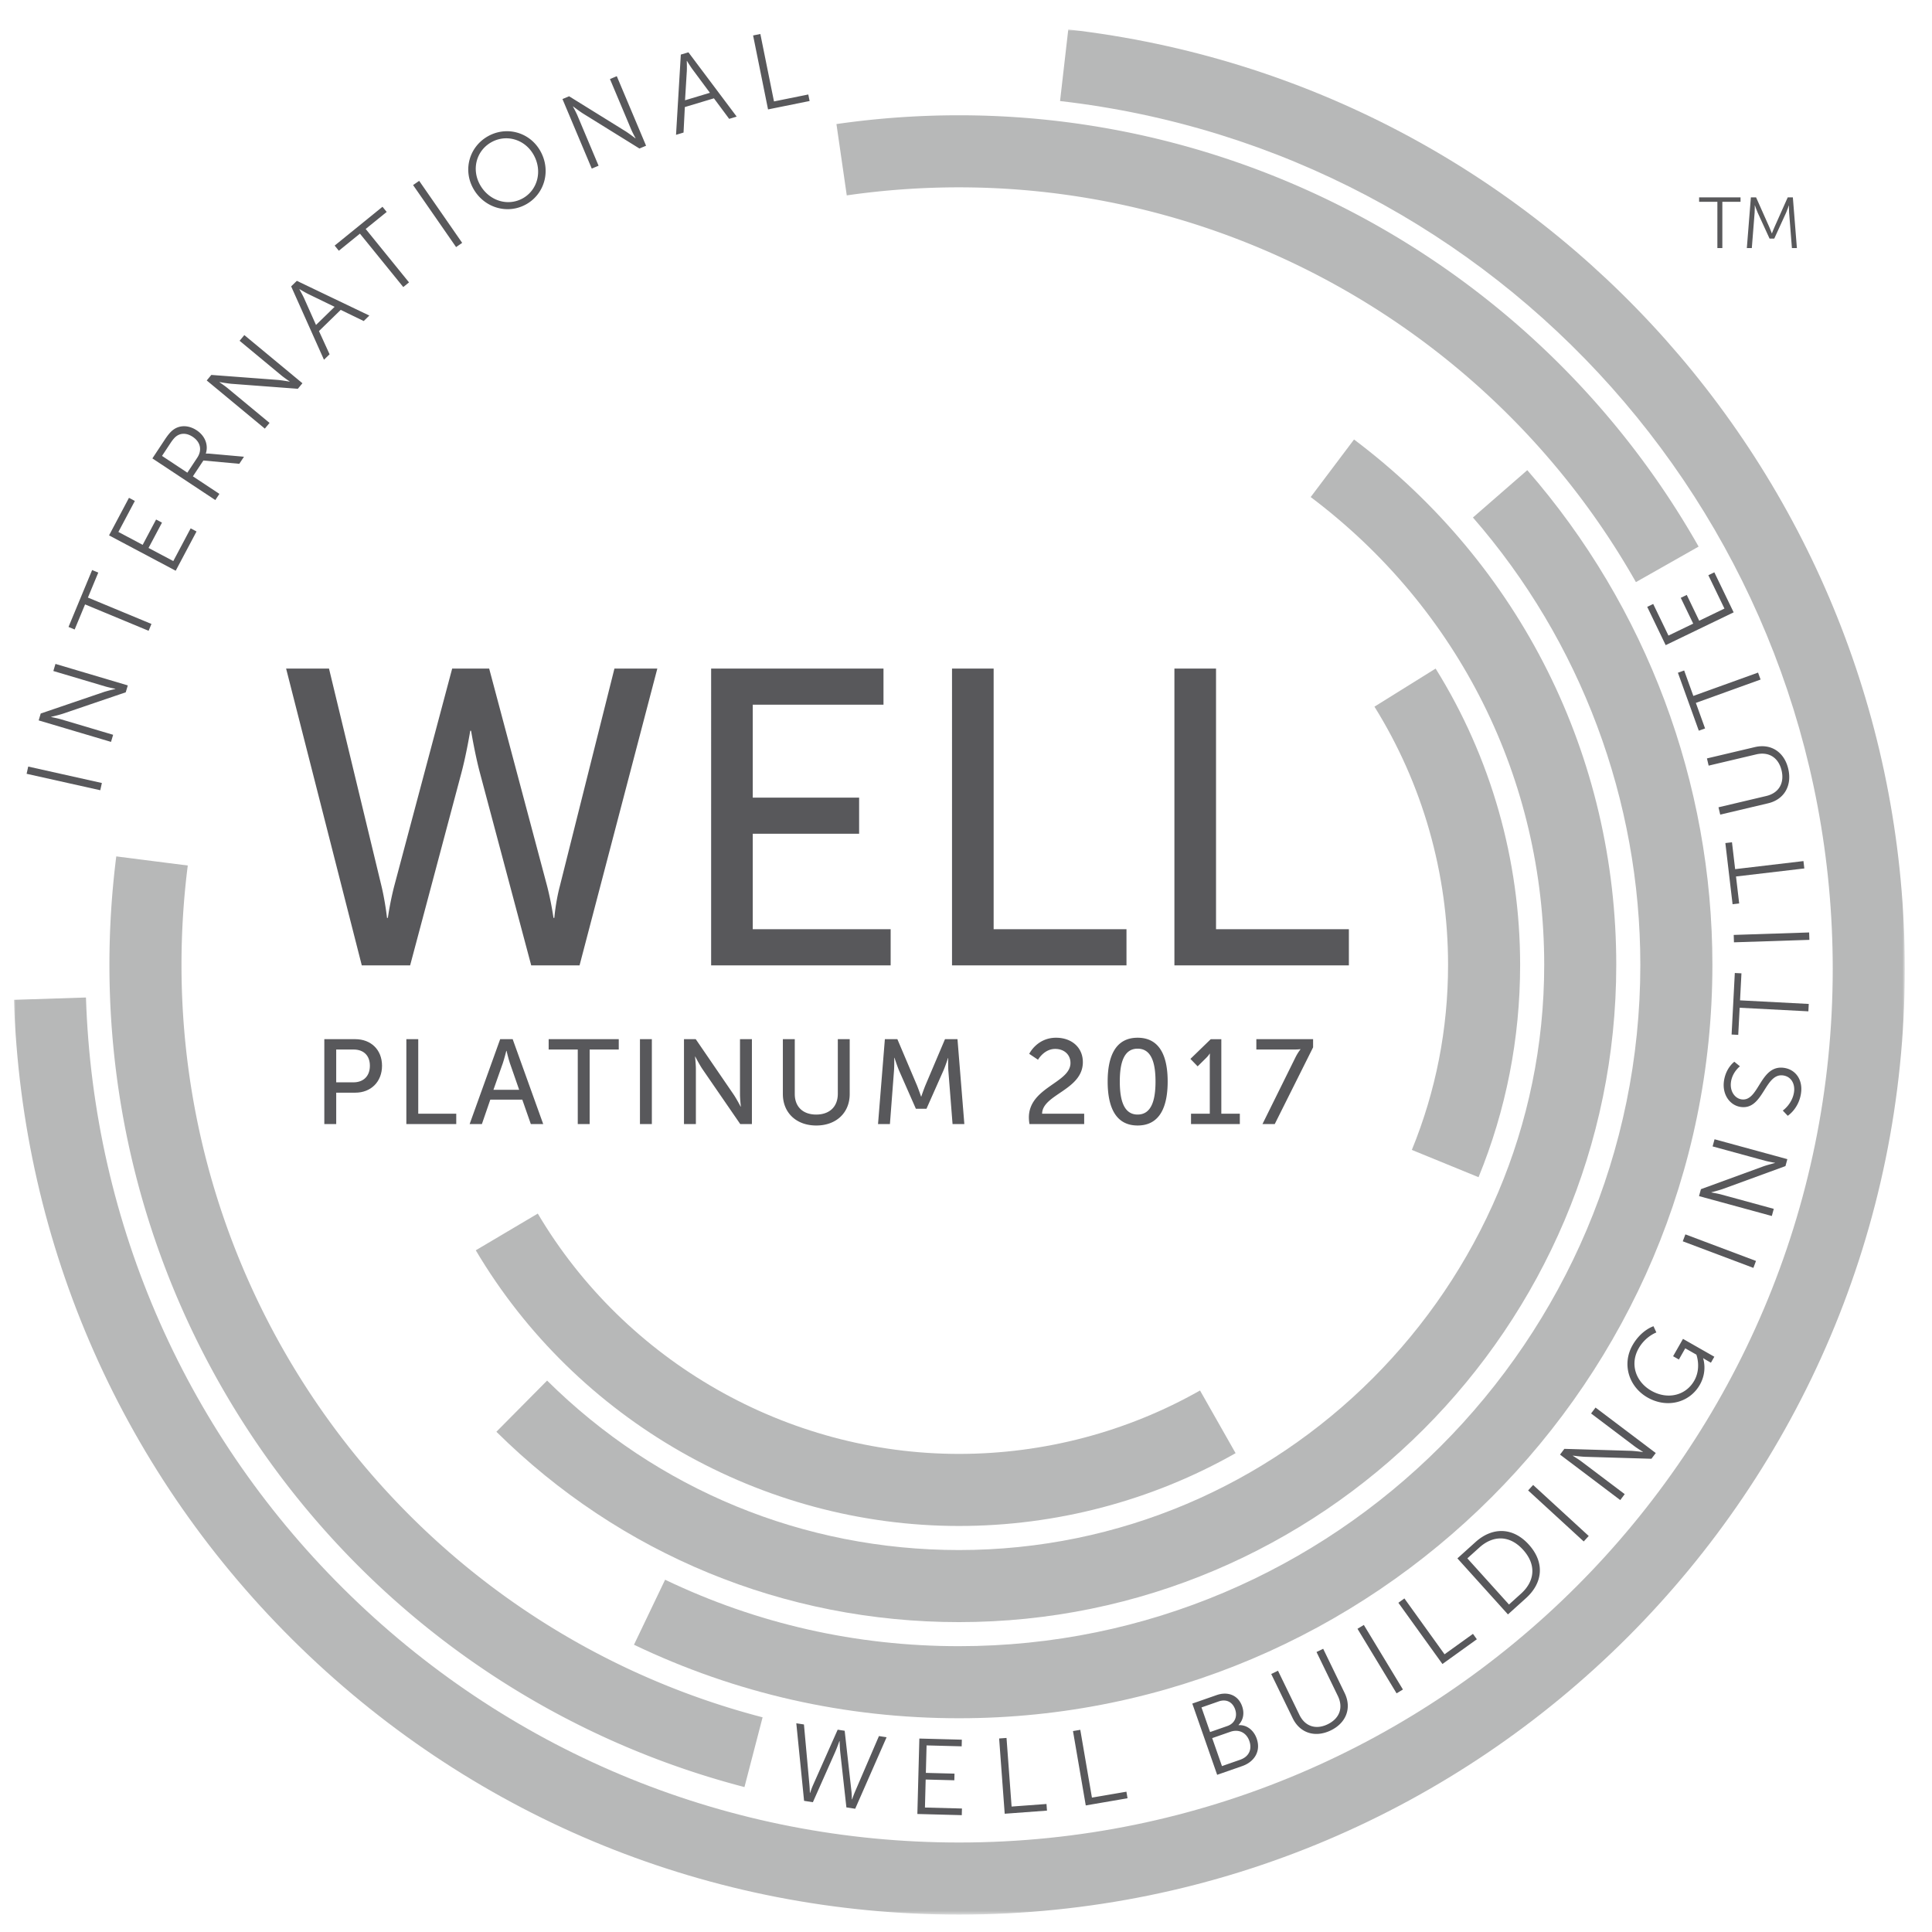 <?xml version="1.0" encoding="UTF-8"?><svg width="555" height="555" viewBox="0 0 555 555" xmlns="http://www.w3.org/2000/svg" xmlns:xlink="http://www.w3.org/1999/xlink"><title>2017 WELL / Platinum</title><defs><path id="tma" d="M0 1.006h543.187v541.538H0z"/><path id="tmc" d="M0 542.544h543.187V1.006H0z"/></defs><g transform="translate(4 5)" fill="none" fill-rule="evenodd"><path fill="#58585B" d="M3.644 217.285l.463-2.077 21.159 4.724-.463 2.077z"/><g transform="translate(0 2.45)"><path d="M7.11 199.499l.588-1.98 18.108-6.169c1.247-.404 3.317-.881 3.317-.881l.021-.059s-1.77-.332-2.861-.656l-14.957-4.444.605-2.04 20.78 6.173-.588 1.98-18.108 6.168c-1.248.404-3.318.881-3.318.881l-.02.06s1.769.33 2.861.656l14.96 4.444-.608 2.039-20.78-6.172zM20.437 166.177l-2.99 7.205-1.765-.733 6.783-16.345 1.766.733-2.979 7.174 18.253 7.578-.815 1.966zM27.325 146.347l5.723-10.785 1.69.895-4.728 8.905 6.974 3.702 3.856-7.275 1.69.899-3.86 7.27 7.112 3.77 4.983-9.395 1.69.895-5.982 11.276zM52.662 124.038c1.448-2.187.95-4.51-1.31-6.009-1.493-.985-2.99-1.127-4.254-.446-.64.353-1.22.892-2.139 2.28l-2.416 3.654 7.278 4.817 2.84-4.296zm-12.887.197l3.539-5.349c1.227-1.849 1.95-2.554 2.737-3.069 1.866-1.206 4.271-1.092 6.455.353 2.443 1.617 3.4 4.247 2.623 6.655l.052.032s.349-.025 1.026.013l9.88.885-1.344 2.029-10.315-.947-3.014 4.55 7.613 5.04-1.175 1.772-18.077-11.964zM55.387 101.844l1.32-1.59 19.075 1.434c1.303.118 3.397.49 3.397.49l.038-.048s-1.493-.998-2.374-1.724l-12.012-9.96 1.358-1.637 16.691 13.833-1.32 1.593-19.075-1.434c-1.303-.121-3.397-.494-3.397-.494l-.038.048s1.493.999 2.37 1.728l12.013 9.956-1.355 1.638-16.691-13.833zM82.006 75.654s.916 1.603 1.362 2.592l3.41 7.654 5.343-5.208-7.516-3.652c-.975-.47-2.554-1.428-2.554-1.428l-.045.042zm11.87 5.913l-6.247 6.088 3.05 6.666-1.613 1.573-9.427-21.076 1.634-1.594 20.825 9.974-1.614 1.572-6.608-3.203zM99.396 59.667l-6.058 4.914-1.202-1.482 13.743-11.152 1.203 1.486-6.034 4.893 12.45 15.347-1.65 1.34zM114.667 45.715l1.748-1.213 12.351 17.814-1.748 1.213zM146.232 49.49c4.236-2.409 5.657-7.896 3.034-12.51-2.561-4.502-7.928-5.957-12.16-3.549-4.265 2.423-5.734 7.762-3.177 12.268 2.623 4.61 8.038 6.214 12.303 3.791m-10.105-17.776c5.336-3.03 11.991-1.244 15.07 4.171 3.138 5.522 1.345 12.288-3.99 15.323-5.337 3.03-12.068 1.109-15.206-4.413-3.079-5.415-1.21-12.047 4.126-15.081M157.578 21.004l1.904-.802 16.259 10.084c1.102.705 2.785 2.004 2.785 2.004l.055-.024s-.864-1.576-1.306-2.626l-6.054-14.38 1.96-.829 8.414 19.981-1.904.802-16.26-10.084c-1.102-.708-2.785-2.004-2.785-2.004l-.058.024s.867 1.576 1.31 2.626l6.054 14.38-1.96.825-8.414-19.977zM193.288 10.066s.072 1.846.01 2.927l-.511 8.363 7.146-2.15-4.98-6.71c-.65-.868-1.606-2.447-1.606-2.447l-.06.017zm7.8 10.727l-8.357 2.512-.373 7.326-2.156.65 1.375-23.05 2.184-.656 13.861 18.464-2.156.65-4.379-5.896zM212.34 2.734l2.083-.421 3.919 19.372 9.852-1.994.38 1.873-11.94 2.416zM237.127 492.72s-.618 1.776-1.196 3.09l-6.417 14.455-2.53-.394-2.232-22.28 2.195.34 1.569 17.278c.107 1.14.134 2.364.134 2.364l.062.007c.032.006.367-1.158.84-2.209l7.084-15.94 2.012.31 1.938 17.337c.135 1.144.104 2.357.132 2.36l.062.011s.397-1.158.84-2.212l6.873-15.972 2.194.339-9.016 20.54-2.53-.39-1.748-15.716c-.152-1.428-.204-3.308-.204-3.308l-.062-.01zM260.1 491.98l12.206.322-.049 1.911-10.08-.266-.207 7.893 8.228.218-.049 1.907-8.231-.214-.21 8.045 10.632.28-.052 1.91-12.758-.338zM283.018 491.958l2.122-.155 1.458 19.71 10.025-.739.141 1.904-12.146.899zM304.234 489.828l2.097-.359 3.345 19.476 9.908-1.7.321 1.883-12.001 2.063zM352.269 498.063c2.474-.864 3.48-2.944 2.626-5.391-.853-2.443-3.072-3.466-5.46-2.633l-5.211 1.817 2.806 8.035 5.239-1.828zm-3.674-9.69c2.067-.722 2.955-2.664 2.216-4.79-.733-2.094-2.53-3.034-4.714-2.273l-4.949 1.728 2.468 7.073 4.98-1.738zm-10.087-6.441l6.988-2.437c3.23-1.126 6.213.021 7.33 3.221.739 2.125.258 4.026-1.038 5.36l.021.059c2.298-.149 4.337 1.389 5.201 3.867 1.272 3.638-.705 6.676-4.14 7.875l-7.219 2.52-7.143-20.465zM361.181 473.437l1.942-.944 6.155 12.676c1.627 3.359 4.776 4.333 8.131 2.702 3.359-1.628 4.565-4.717 2.91-8.131l-6.127-12.62 1.914-.93 6.165 12.707c2.101 4.326.44 8.594-3.97 10.736-4.441 2.157-8.85.837-10.952-3.493l-6.168-12.703zM385.964 460.45l1.821-1.103 11.228 18.544-1.821 1.102zM397.706 452.972l1.728-1.244 11.538 16.045 8.16-5.868 1.116 1.552-9.887 7.108zM432.939 450.356c3.96-3.574 4.489-8.284.604-12.59-3.86-4.281-8.622-4.222-12.561-.67l-3.46 3.12 11.957 13.257 3.46-3.117zm-18.274-10.136l5.197-4.686c4.831-4.357 10.747-4.337 15.333.747 4.624 5.128 4.016 10.992-.815 15.35l-5.198 4.686-14.517-16.097zM434.98 420.7l1.437-1.57 15.972 14.656-1.438 1.57zM444.143 410.407l1.244-1.648 19.124.563c1.306.063 3.414.339 3.414.339l.038-.048s-1.538-.93-2.45-1.618l-12.451-9.403 1.282-1.696 17.3 13.062-1.245 1.649-19.124-.567c-1.306-.059-3.414-.339-3.414-.339l-.038.052s1.538.93 2.45 1.617l12.454 9.4-1.282 1.7-17.302-13.063zM464.978 378.98c2.488-4.368 6.016-5.446 6.016-5.446l.826 1.787s-3.127 1.126-5.083 4.558c-2.596 4.554-.843 9.634 3.632 12.185 4.634 2.643 9.88 1.41 12.323-2.876 2.094-3.67.618-7.495.618-7.495l-3.19-1.818-1.83 3.218-1.663-.947 2.84-4.983 9.003 5.131-.978 1.714-1.42-.808c-.402-.232-.789-.488-.789-.488l-.03.056s1.309 3.621-.951 7.585c-2.934 5.142-9.41 6.846-15.008 3.656-5.436-3.103-7.402-9.617-4.316-15.029M479.405 349.136l.75-1.99 20.284 7.633-.75 1.994zM484.073 336.156l.546-1.994 17.97-6.566c1.233-.432 3.296-.954 3.296-.954l.014-.058s-1.773-.294-2.875-.595l-15.05-4.112.56-2.053 20.91 5.713-.542 1.994-17.97 6.565c-1.237.432-3.296.954-3.296.954l-.018.059s1.777.294 2.876.594l15.053 4.113-.56 2.052-20.914-5.712zM508.137 311.58s2.692-1.859 3.218-5.238c.366-2.347-.736-4.486-3.052-4.845-5.39-.84-5.684 10.066-12.326 9.033-3.08-.48-5.336-3.608-4.72-7.568.58-3.718 2.964-5.405 2.964-5.405l1.607 1.31s-2.125 1.603-2.56 4.406c-.426 2.74 1.095 4.79 2.982 5.083 5.09.792 5.294-10.128 12.33-9.033 3.2.501 5.404 3.37 4.775 7.392-.68 4.385-3.797 6.365-3.797 6.365l-1.42-1.5zM495.746 282.043l-.408 7.792-1.907-.1.923-17.676 1.907.097-.404 7.761 19.739 1.03-.11 2.125zM494.11 263.248l-.07-2.125 21.668-.709.069 2.126zM494.698 244.336l.912 7.748-1.897.221-2.074-17.572 1.901-.225.909 7.717 19.625-2.315.249 2.115zM490.164 226.561l-.498-2.101 13.712-3.242c3.632-.857 5.27-3.714 4.41-7.343-.857-3.632-3.608-5.484-7.299-4.613l-13.65 3.227-.49-2.07 13.743-3.248c4.679-1.106 8.484 1.448 9.61 6.22 1.134 4.8-1.116 8.816-5.795 9.922l-13.743 3.248zM483.164 194.468l2.647 7.34-1.8.646-6.003-16.65 1.797-.646 2.637 7.309 18.591-6.704.723 2zM474.495 177.878l-5.304-11 1.72-.829 4.383 9.082 7.108-3.432-3.577-7.416 1.725-.83 3.576 7.417 7.25-3.498-4.623-9.582 1.72-.83 5.547 11.498zM136.521 184.605l16.667 62.558a92.714 92.714 0 0 1 1.81 9.058h.243s.362-4.468 1.568-9.058l15.7-62.558h12.32l-22.342 85.262H148.6l-14.735-55.311c-1.448-5.436-2.537-12.078-2.537-12.078h-.242s-1.085 6.642-2.536 12.078l-14.732 55.311H99.93l-21.74-85.262h12.32l15.094 62.558c1.089 4.59 1.572 9.058 1.572 9.058h.242s.601-4.347 1.811-9.058l16.667-62.558h10.626zM200.285 184.605h49.513v10.384h-37.556v26.692h30.555v10.385h-30.555v27.414h39.612v10.387h-51.57zM269.484 184.605h11.957v74.875h38.161v10.387h-50.118zM333.37 184.605h11.956v74.875h38.162v10.387H333.37z" fill="#58585B"/><path d="M209.86 505.914l5.21-20.036c-98.286-25.572-166.934-114.46-166.934-216.164 0-9.538.609-19.138 1.804-28.53l-20.537-2.617a247.502 247.502 0 0 0-1.97 31.147c0 111.124 75.017 208.254 182.427 236.2M271.483 46.368c80.31 0 154.825 43.452 194.462 113.405l18.011-10.204C440.65 73.143 359.236 25.665 271.483 25.665c-11.795 0-23.637.85-35.2 2.526l2.965 20.485a225.945 225.945 0 0 1 32.235-2.308" fill="#B7B8B8"/><path d="M487.916 269.715c0-52.27-18.885-102.737-53.18-142.101l-15.61 13.598c31.009 35.597 48.087 81.233 48.087 128.503 0 107.925-87.802 195.728-195.73 195.728-29.564 0-57.967-6.421-84.42-19.09l-8.94 18.675c29.27 14.01 60.679 21.118 93.36 21.118 119.342 0 216.433-97.088 216.433-216.43" fill="#B7B8B8"/><path d="M271.483 437.827c-44.61 0-86.628-17.29-118.317-48.684l-14.569 14.704c35.59 35.262 82.781 54.683 132.886 54.683 104.113 0 188.815-84.703 188.815-188.816 0-59.856-27.455-114.864-75.327-150.914l-12.454 16.536c42.633 32.103 67.082 81.084 67.082 134.378 0 92.699-75.417 168.113-168.116 168.113" fill="#B7B8B8"/><path d="M271.483 430.912c27.88 0 55.36-7.23 79.463-20.914l-10.218-18.007c-20.997 11.918-44.941 18.218-69.245 18.218-49.424 0-95.785-26.453-120.995-69.038l-17.814 10.547c28.917 48.85 82.104 79.194 138.809 79.194M420.737 330.72c7.927-19.38 11.946-39.903 11.946-61.003 0-30.182-8.394-59.614-24.276-85.11l-17.573 10.944c13.834 22.21 21.146 47.854 21.146 74.166 0 18.398-3.5 36.288-10.405 53.166l19.162 7.837z" fill="#B7B8B8"/><mask id="tmb" fill="#fff"><use xlink:href="#tma"/></mask><path d="M302.881 1.006l-2.363 20.568C427.062 36.123 522.484 143.301 522.484 270.88c0 138.38-112.58 250.963-250.96 250.963-65.606 0-127.66-25.151-174.733-70.825-46.974-45.57-74-106.622-76.098-171.917L0 279.767c2.274 70.686 31.53 136.78 82.373 186.11 50.962 49.44 118.133 76.668 189.151 76.668 149.794 0 271.663-121.869 271.663-271.666 0-138.1-103.308-254.122-240.306-269.873" fill="#B7B8B8" mask="url(#tmb)"/><path d="M97.521 303.47c2.938 0 4.735-1.83 4.735-4.768 0-2.934-1.797-4.662-4.7-4.662h-4.973v9.43h4.938zm-8.355-12.398h8.908c4.455 0 7.669 3.003 7.669 7.63 0 4.63-3.214 7.737-7.669 7.737h-5.49v9.016h-3.418v-24.383zM112.731 291.072h3.418v21.412h10.917v2.972H112.73zM141.445 294.42s-.553 2.211-.967 3.455l-2.727 7.734h7.388l-2.692-7.734c-.414-1.244-.933-3.455-.933-3.455h-.069zm4.593 14.023h-9.189l-2.416 7.012h-3.52l8.77-24.384h3.594l8.77 24.384h-3.556l-2.453-7.012zM161.972 294.042h-8.36v-2.968h20.137v2.968h-8.36v21.412h-3.417z" fill="#58585B"/><mask id="tmd" fill="#fff"><use xlink:href="#tmc"/></mask><path fill="#58585B" mask="url(#tmd)" d="M179.838 315.457h3.418v-24.384h-3.418zM192.486 291.072h3.383l10.847 15.852c.895 1.313 2.04 3.52 2.04 3.52h.068s-.245-2.173-.245-3.52v-15.852H212v24.384h-3.352l-10.879-15.817c-.895-1.348-2.038-3.56-2.038-3.56h-.07s.242 2.174.242 3.56v15.817h-3.417v-24.384zM220.89 291.072h3.422v15.748c0 3.732 2.415 5.906 6.147 5.906 3.764 0 6.217-2.174 6.217-5.975v-15.679h3.418v15.748c0 5.422-3.902 9.05-9.6 9.05-5.702 0-9.603-3.628-9.603-9.05v-15.748zM250.193 291.072h3.594l5.595 13.19c.553 1.348 1.206 3.284 1.206 3.284h.069s.657-1.936 1.21-3.283l5.598-13.19h3.59l1.97 24.383h-3.387l-1.21-15.371c-.1-1.483-.034-3.594-.034-3.594h-.065s-.726 2.25-1.314 3.594l-4.872 10.982h-3.038l-4.834-10.982c-.553-1.31-1.313-3.66-1.313-3.66h-.07s.035 2.177-.069 3.66l-1.175 15.37h-3.417l1.966-24.383zM291.562 313.588c0-8.705 11.95-9.945 11.95-15.678 0-2.416-1.828-4.04-4.389-4.04-3.21 0-4.935 3.107-4.935 3.107l-2.522-1.694s2.211-4.627 7.702-4.627c4.49 0 7.7 2.8 7.7 7.012 0 8.014-11.64 9.254-11.705 14.818h12.088v2.968h-15.716a12.055 12.055 0 0 1-.173-1.866M327.941 303.228c0-5.284-1.14-9.43-5.145-9.43-3.974 0-5.115 4.146-5.115 9.43 0 5.318 1.14 9.496 5.115 9.496 4.005 0 5.145-4.178 5.145-9.496m-13.746 0c0-7.012 2.108-12.572 8.6-12.572 6.525 0 8.637 5.56 8.637 12.572 0 7.046-2.112 12.64-8.636 12.64-6.493 0-8.601-5.594-8.601-12.64M338.143 312.485h5.39v-15.751c0-.757.032-1.517.032-1.517h-.07s-.272.55-1.174 1.413l-2.277 2.246-2.074-2.142 5.84-5.66h3.038v21.41h5.318v2.97h-14.023v-2.97zM368.168 296.252c.687-1.382 1.413-2.246 1.413-2.246v-.069s-.553.104-1.793.104h-10.882v-2.969h16.304v2.347l-11.017 22.037h-3.525l9.5-19.204z"/><path fill="#59595B" mask="url(#tmd)" d="M489.347 50.528H484.1v-1.286h11.898v1.286h-5.225v13.284h-1.427zM498.968 49.242h1.493l3.811 8.56c.332.746.705 1.783.705 1.783h.042s.394-1.037.726-1.783l3.811-8.56h1.472l1.161 14.57h-1.43l-.805-10.195c-.066-.788-.045-2.032-.045-2.032h-.042s-.435 1.285-.763 2.032l-3.422 7.478h-1.344l-3.424-7.478c-.329-.726-.785-2.074-.785-2.074h-.041s.02 1.286-.042 2.074l-.808 10.194h-1.431l1.161-14.57z"/></g></g></svg>